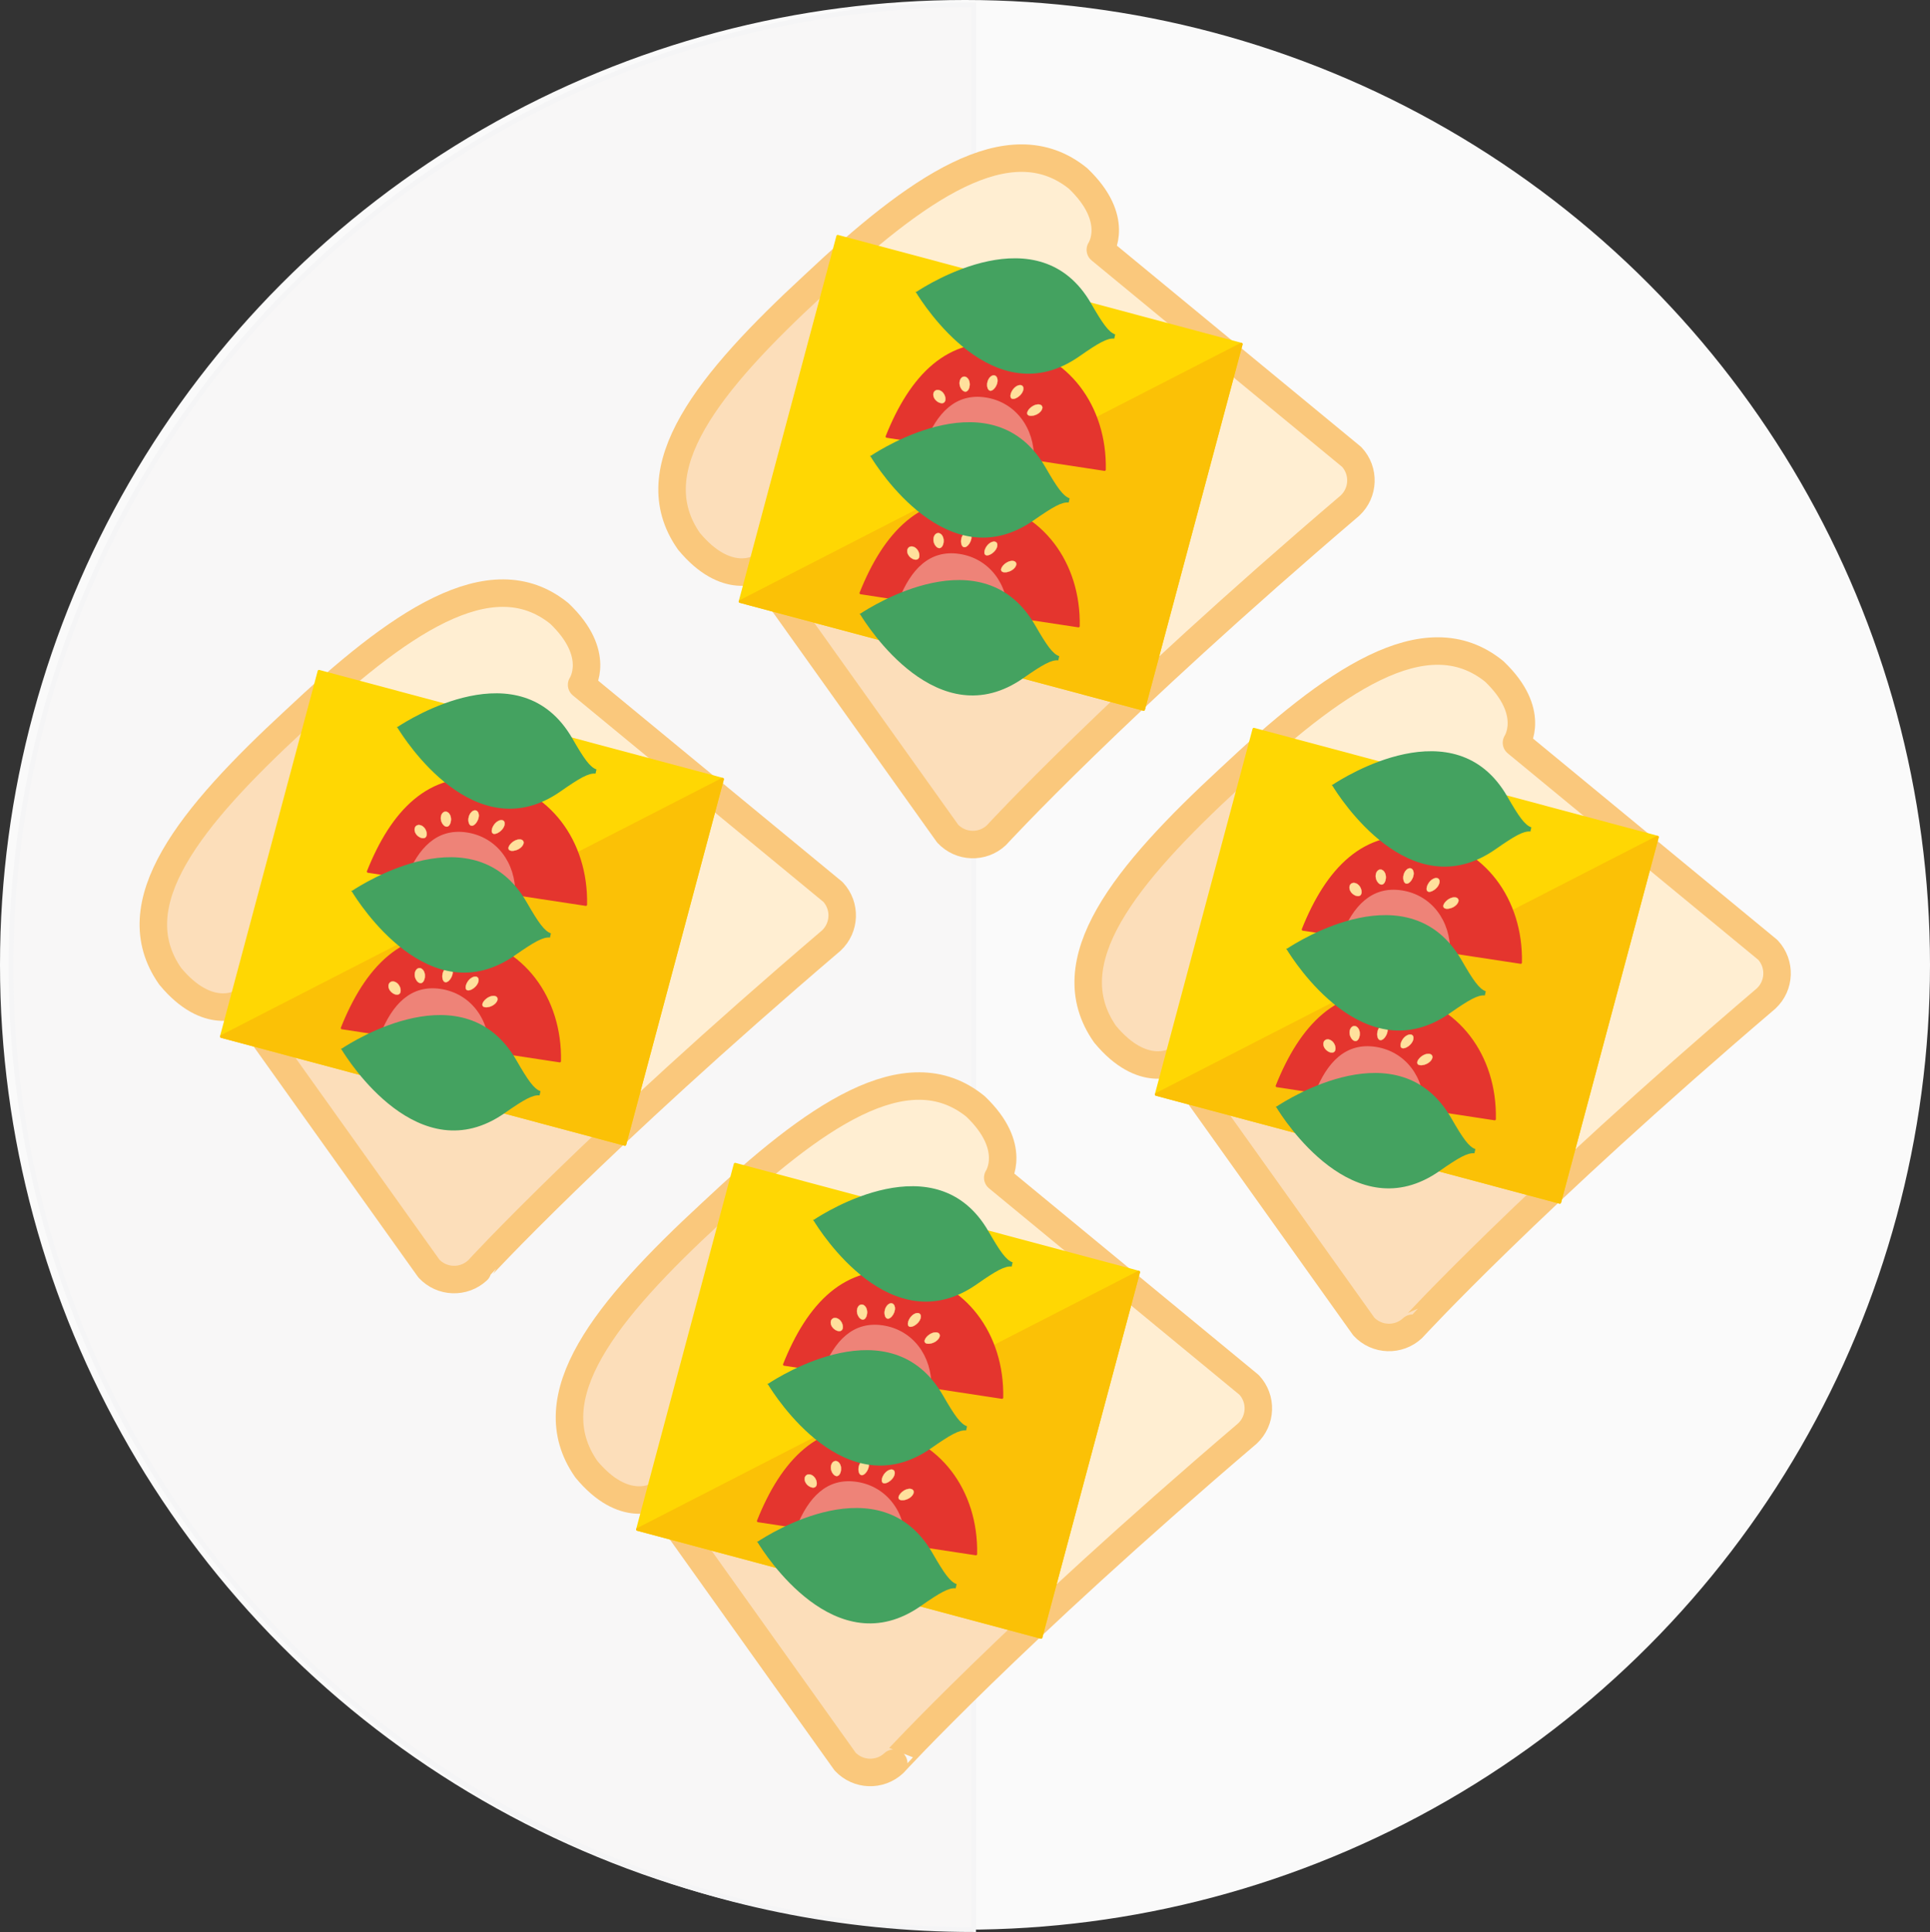 <?xml version="1.0" encoding="utf-8"?>
<!-- Generator: Adobe Illustrator 15.0.2, SVG Export Plug-In . SVG Version: 6.00 Build 0)  -->
<!DOCTYPE svg PUBLIC "-//W3C//DTD SVG 1.1//EN" "http://www.w3.org/Graphics/SVG/1.1/DTD/svg11.dtd">
<svg version="1.1" id="Lager_1" xmlns="http://www.w3.org/2000/svg" xmlns:xlink="http://www.w3.org/1999/xlink" x="0px" y="0px"
	 width="203.532px" height="203.775px" viewBox="0 0 203.532 203.775" enable-background="new 0 0 203.532 203.775"
	 xml:space="preserve">
<rect x="0" y="0" width="203.532" height="203.775" fill="#333333" stroke="none"/>
<g>
	<circle fill="#FAFAFA" stroke="#FAFAFA" stroke-width="0.506" stroke-miterlimit="10" cx="101.766" cy="101.766" r="101.513"/>
	<path fill="#F8F7F7" stroke="#F5F5F6" stroke-width="0.506" stroke-miterlimit="10" d="M102.673,203.522
		c-56.064,0-101.513-45.449-101.513-101.514S46.608,0.496,102.673,0.496V203.522z"/>
</g>
<g>
	<g>
		<g>
			
				<path fill="#FCDEBA" stroke="#FCDEBA" stroke-width="1.537" stroke-linecap="round" stroke-linejoin="round" stroke-miterlimit="10" d="
				M75.381,128.351l34.39,36.883l2.348,2.518c-5.068,3.202-18.055,17.567-18.055,17.567c-1.468,1.367-3.766,1.286-5.133-0.18
				l-19.94-27.965c0,0-3.693,1.383-7.339-2.864c-4.838-7.283,1.598-14.663,11.936-24.303
				C74.193,129.44,74.791,128.889,75.381,128.351c0.44,1.318,1.161,2.566,2.17,3.649"/>
			<path fill="#FFEED2" d="M75.381,128.351l34.39,36.883l2.348,2.518c3.547-4.832,18.785-16.783,18.785-16.783
				c1.467-1.368,1.546-3.666,0.18-5.132l-26.504-21.847c0,0,1.638-3.586-2.344-7.52c-6.928-5.335-14.739,0.567-25.077,10.206
				C76.551,127.243,75.959,127.801,75.381,128.351c1.284,0.532-3.55,1.271-2.541,2.353"/>
			
				<path fill="none" stroke="#FAC87C" stroke-width="2.899" stroke-linecap="round" stroke-linejoin="round" stroke-miterlimit="10" d="
				M131.546,151.2c1.467-1.368,1.547-3.664,0.18-5.131l-26.506-21.85c0,0,2.166-3.217-2.347-7.521
				c-7.259-5.883-17.114,1.126-27.871,11.247c-11.103,10.262-18.526,19.365-13.167,27.019c3.979,4.801,7.34,2.865,7.34,2.865
				l19.944,27.967c1.367,1.466,3.664,1.548,5.131,0.179C94.25,185.975,106.585,172.502,131.546,151.2z"/>
		</g>
		<g>
			<g>
				
					<path fill="#FFD703" stroke="#FFD703" stroke-width="0.286" stroke-linecap="round" stroke-linejoin="round" stroke-miterlimit="10" d="
					M67.226,161.315l42.559,11.384l10.297-38.524l-42.558-11.382L67.226,161.315z M108.258,158.891
					c-0.759,2.854-3.114,4.699-5.255,4.126c-2.139-0.571-3.256-3.348-2.495-6.199c0.762-2.851,3.114-4.7,5.255-4.128
					C107.906,153.262,109.022,156.039,108.258,158.891z M93.837,153.197c-0.51,1.909-2.082,3.141-3.516,2.762
					c-1.43-0.385-2.178-2.239-1.667-4.148c0.509-1.904,2.082-3.14,3.514-2.757C93.601,149.437,94.345,151.294,93.837,153.197z"/>
				<g>
					
						<path fill="#FBC106" stroke="#FBC106" stroke-width="0.286" stroke-linecap="round" stroke-linejoin="round" stroke-miterlimit="10" d="
						M90.022,149.609l1.092-0.562C90.733,149.144,90.361,149.336,90.022,149.609z"/>
					
						<path fill="#FBC106" stroke="#FBC106" stroke-width="0.286" stroke-linecap="round" stroke-linejoin="round" stroke-miterlimit="10" d="
						M102.711,143.096l-11.597,5.952l-1.092,0.562l-22.797,11.706l42.559,11.384l10.297-38.524l-13.967,7.172L102.711,143.096z"/>
				</g>
			</g>
			<g>
				<g>
					<g>
						<g>
							
								<path fill="#E4352E" stroke="#E4352E" stroke-width="0.257" stroke-linecap="round" stroke-linejoin="round" stroke-miterlimit="10" d="
								M105.669,147.412c0.131-6.646-3.893-12.134-10.222-13.097c-6.331-0.962-10.237,3.32-12.744,9.606L105.669,147.412z"/>
						</g>
						<g>
							
								<path fill="#EE8378" stroke="#EE8378" stroke-width="0.127" stroke-linecap="round" stroke-linejoin="round" stroke-miterlimit="10" d="
								M98.159,146.334c0.065-3.285-1.924-6.001-5.057-6.478c-3.131-0.475-5.062,1.645-6.301,4.753L98.159,146.334z"/>
						</g>
						<g>
							
								<path fill="#FFE09C" stroke="#FFE09C" stroke-width="0.028" stroke-linecap="round" stroke-linejoin="round" stroke-miterlimit="10" d="
								M88.658,139.336c-0.243-0.314-0.634-0.424-0.872-0.24c-0.241,0.183-0.236,0.586,0.006,0.902
								c0.243,0.315,0.702,0.512,0.943,0.33C88.973,140.146,88.903,139.651,88.658,139.336z"/>
						</g>
						<g>
							
								<path fill="#FFE09C" stroke="#FFE09C" stroke-width="0.028" stroke-linecap="round" stroke-linejoin="round" stroke-miterlimit="10" d="
								M91.423,138.186c-0.08-0.4-0.375-0.655-0.658-0.573c-0.285,0.082-0.451,0.473-0.373,0.871c0.08,0.4,0.396,0.766,0.68,0.688
								C91.356,139.086,91.501,138.585,91.423,138.186z"/>
						</g>
						<g>
							
								<path fill="#FFE09C" stroke="#FFE09C" stroke-width="0.028" stroke-linecap="round" stroke-linejoin="round" stroke-miterlimit="10" d="
								M94.34,138.282c0.108-0.413-0.034-0.779-0.315-0.816c-0.278-0.036-0.592,0.271-0.701,0.684
								c-0.107,0.413,0.004,0.895,0.283,0.932C93.89,139.119,94.232,138.697,94.34,138.282z"/>
						</g>
						<g>
							
								<path fill="#FFE09C" stroke="#FFE09C" stroke-width="0.028" stroke-linecap="round" stroke-linejoin="round" stroke-miterlimit="10" d="
								M98.136,140.685c0.394-0.218,0.81-0.204,0.934,0.034c0.12,0.237-0.102,0.606-0.494,0.826
								c-0.395,0.217-0.922,0.265-1.043,0.025C97.411,141.334,97.741,140.903,98.136,140.685z"/>
						</g>
						<g>
							
								<path fill="#FFE09C" stroke="#FFE09C" stroke-width="0.028" stroke-linecap="round" stroke-linejoin="round" stroke-miterlimit="10" d="
								M96.06,138.891c0.289-0.345,0.697-0.493,0.914-0.335c0.217,0.159,0.158,0.567-0.129,0.91
								c-0.288,0.342-0.777,0.588-0.994,0.43C95.634,139.736,95.772,139.233,96.06,138.891z"/>
						</g>
					</g>
				</g>
				<g>
					<g>
						<g>
							
								<path fill="#E4352E" stroke="#E4352E" stroke-width="0.257" stroke-linecap="round" stroke-linejoin="round" stroke-miterlimit="10" d="
								M102.918,163.917c0.132-6.645-3.892-12.134-10.222-13.096s-10.236,3.319-12.742,9.605L102.918,163.917z"/>
						</g>
						<g>
							
								<path fill="#EE8378" stroke="#EE8378" stroke-width="0.127" stroke-linecap="round" stroke-linejoin="round" stroke-miterlimit="10" d="
								M95.411,162.838c0.064-3.284-1.926-6-5.057-6.477c-3.132-0.476-5.064,1.644-6.303,4.752L95.411,162.838z"/>
						</g>
						<g>
							
								<path fill="#FFE09C" stroke="#FFE09C" stroke-width="0.028" stroke-linecap="round" stroke-linejoin="round" stroke-miterlimit="10" d="
								M85.909,155.842c-0.244-0.315-0.635-0.425-0.874-0.241c-0.241,0.183-0.237,0.586,0.007,0.901
								c0.244,0.316,0.702,0.513,0.943,0.329C86.224,156.649,86.153,156.156,85.909,155.842z"/>
						</g>
						<g>
							
								<path fill="#FFE09C" stroke="#FFE09C" stroke-width="0.028" stroke-linecap="round" stroke-linejoin="round" stroke-miterlimit="10" d="
								M88.673,154.689c-0.08-0.399-0.375-0.655-0.658-0.573c-0.285,0.083-0.451,0.474-0.373,0.871
								c0.08,0.401,0.396,0.768,0.68,0.686C88.606,155.589,88.751,155.089,88.673,154.689z"/>
						</g>
						<g>
							
								<path fill="#FFE09C" stroke="#FFE09C" stroke-width="0.028" stroke-linecap="round" stroke-linejoin="round" stroke-miterlimit="10" d="
								M91.59,154.785c0.107-0.412-0.032-0.777-0.314-0.814c-0.279-0.037-0.593,0.269-0.702,0.684
								c-0.106,0.414,0.003,0.895,0.283,0.932C91.138,155.623,91.481,155.201,91.59,154.785z"/>
						</g>
						<g>
							
								<path fill="#FFE09C" stroke="#FFE09C" stroke-width="0.028" stroke-linecap="round" stroke-linejoin="round" stroke-miterlimit="10" d="
								M95.385,157.19c0.395-0.22,0.81-0.206,0.935,0.032c0.12,0.238-0.102,0.608-0.496,0.826c-0.393,0.219-0.92,0.264-1.041,0.027
								C94.661,157.839,94.991,157.408,95.385,157.19z"/>
						</g>
						<g>
							
								<path fill="#FFE09C" stroke="#FFE09C" stroke-width="0.028" stroke-linecap="round" stroke-linejoin="round" stroke-miterlimit="10" d="
								M93.31,155.395c0.289-0.344,0.697-0.492,0.915-0.334c0.216,0.157,0.157,0.566-0.13,0.908
								c-0.288,0.345-0.777,0.59-0.994,0.431C92.883,156.24,93.021,155.737,93.31,155.395z"/>
						</g>
					</g>
				</g>
				<g>
					<path fill="#44A260" d="M101.981,150.434c-0.689-0.242-1.303-1.109-2.539-3.256c-5.479-9.527-17.307-1.977-18.434-1.229
						l-0.07-0.015c0,0,0.01,0.017,0.027,0.045c-0.029,0.018-0.045,0.029-0.045,0.029l0.072,0.017
						c0.701,1.157,8.199,13.019,17.207,6.722c2.031-1.418,2.955-1.943,3.683-1.87L101.981,150.434z"/>
				</g>
				<g>
					<path fill="#44A260" d="M106.788,133.146c-0.691-0.243-1.305-1.111-2.539-3.257c-5.479-9.527-17.307-1.977-18.434-1.227
						l-0.07-0.016c0,0,0.01,0.017,0.026,0.044c-0.028,0.02-0.044,0.029-0.044,0.029l0.07,0.016c0.703,1.158,8.2,13.02,17.209,6.724
						c2.03-1.42,2.954-1.945,3.682-1.871L106.788,133.146z"/>
				</g>
				<g>
					<path fill="#44A260" d="M100.884,167.083c-0.689-0.243-1.304-1.111-2.539-3.257c-5.479-9.527-17.306-1.976-18.432-1.228
						l-0.072-0.016c0,0,0.01,0.017,0.027,0.046c-0.028,0.019-0.045,0.029-0.045,0.029l0.072,0.015
						c0.701,1.158,8.199,13.021,17.207,6.723c2.031-1.418,2.955-1.944,3.684-1.869L100.884,167.083z"/>
				</g>
			</g>
		</g>
	</g>
	<g>
		<g>
			
				<path fill="#FCDEBA" stroke="#FCDEBA" stroke-width="1.537" stroke-linecap="round" stroke-linejoin="round" stroke-miterlimit="10" d="
				M130.084,82.469l34.39,36.882l2.348,2.518c-5.068,3.202-18.055,17.567-18.055,17.567c-1.467,1.368-3.766,1.286-5.133-0.179
				l-19.939-27.965c0,0-3.693,1.383-7.339-2.865c-4.839-7.283,1.597-14.663,11.935-24.302
				C128.897,83.559,129.495,83.006,130.084,82.469c0.44,1.318,1.161,2.566,2.17,3.648"/>
			<path fill="#FFEED2" d="M130.084,82.469l34.39,36.882l2.348,2.518c3.548-4.832,18.785-16.783,18.785-16.783
				c1.467-1.368,1.547-3.665,0.18-5.131l-26.503-21.847c0,0,1.638-3.587-2.345-7.52c-6.928-5.335-14.738,0.567-25.077,10.207
				C131.254,81.361,130.662,81.918,130.084,82.469c1.284,0.531-3.55,1.271-2.54,2.353"/>
			
				<path fill="none" stroke="#FAC87C" stroke-width="2.899" stroke-linecap="round" stroke-linejoin="round" stroke-miterlimit="10" d="
				M186.249,105.318c1.467-1.368,1.547-3.665,0.18-5.131l-26.506-21.85c0,0,2.166-3.217-2.346-7.522
				c-7.26-5.882-17.115,1.126-27.872,11.247c-11.103,10.263-18.526,19.366-13.166,27.019c3.979,4.802,7.339,2.865,7.339,2.865
				l19.944,27.968c1.367,1.466,3.665,1.547,5.132,0.179C148.954,140.093,161.288,126.619,186.249,105.318z"/>
		</g>
		<g>
			<g>
				
					<path fill="#FFD703" stroke="#FFD703" stroke-width="0.286" stroke-linecap="round" stroke-linejoin="round" stroke-miterlimit="10" d="
					M121.929,115.434l42.56,11.383l10.296-38.524L132.228,76.91L121.929,115.434z M162.962,113.008
					c-0.76,2.854-3.115,4.699-5.256,4.127c-2.139-0.572-3.256-3.349-2.494-6.2c0.761-2.85,3.113-4.699,5.254-4.128
					C162.609,107.379,163.726,110.156,162.962,113.008z M148.54,107.315c-0.51,1.909-2.082,3.141-3.515,2.762
					c-1.431-0.385-2.179-2.24-1.668-4.148c0.509-1.905,2.083-3.141,3.514-2.758C148.305,103.554,149.049,105.411,148.54,107.315z"/>
				<g>
					
						<path fill="#FBC106" stroke="#FBC106" stroke-width="0.286" stroke-linecap="round" stroke-linejoin="round" stroke-miterlimit="10" d="
						M144.726,103.727l1.093-0.561C145.437,103.262,145.064,103.454,144.726,103.727z"/>
					
						<path fill="#FBC106" stroke="#FBC106" stroke-width="0.286" stroke-linecap="round" stroke-linejoin="round" stroke-miterlimit="10" d="
						M157.415,97.213l-11.597,5.953l-1.093,0.561l-22.797,11.707l42.56,11.383l10.296-38.524l-13.967,7.172L157.415,97.213z"/>
				</g>
			</g>
			<g>
				<g>
					<g>
						<g>
							
								<path fill="#E4352E" stroke="#E4352E" stroke-width="0.257" stroke-linecap="round" stroke-linejoin="round" stroke-miterlimit="10" d="
								M160.372,101.529c0.131-6.646-3.893-12.134-10.222-13.096c-6.331-0.962-10.237,3.32-12.744,9.605L160.372,101.529z"/>
						</g>
						<g>
							
								<path fill="#EE8378" stroke="#EE8378" stroke-width="0.127" stroke-linecap="round" stroke-linejoin="round" stroke-miterlimit="10" d="
								M152.863,100.452c0.064-3.286-1.925-6.001-5.057-6.478c-3.131-0.474-5.063,1.645-6.302,4.753L152.863,100.452z"/>
						</g>
						<g>
							
								<path fill="#FFE09C" stroke="#FFE09C" stroke-width="0.028" stroke-linecap="round" stroke-linejoin="round" stroke-miterlimit="10" d="
								M143.362,93.454c-0.244-0.315-0.635-0.425-0.873-0.24c-0.24,0.183-0.236,0.585,0.006,0.902
								c0.244,0.315,0.703,0.511,0.943,0.33C143.677,94.263,143.606,93.77,143.362,93.454z"/>
						</g>
						<g>
							
								<path fill="#FFE09C" stroke="#FFE09C" stroke-width="0.028" stroke-linecap="round" stroke-linejoin="round" stroke-miterlimit="10" d="
								M146.126,92.303c-0.08-0.399-0.374-0.655-0.658-0.573c-0.285,0.083-0.451,0.473-0.373,0.872
								c0.08,0.399,0.396,0.766,0.681,0.687C146.061,93.204,146.204,92.703,146.126,92.303z"/>
						</g>
						<g>
							
								<path fill="#FFE09C" stroke="#FFE09C" stroke-width="0.028" stroke-linecap="round" stroke-linejoin="round" stroke-miterlimit="10" d="
								M149.044,92.399c0.107-0.413-0.034-0.779-0.316-0.816c-0.278-0.037-0.592,0.27-0.701,0.684
								c-0.106,0.413,0.004,0.894,0.283,0.931C148.593,93.237,148.937,92.815,149.044,92.399z"/>
						</g>
						<g>
							
								<path fill="#FFE09C" stroke="#FFE09C" stroke-width="0.028" stroke-linecap="round" stroke-linejoin="round" stroke-miterlimit="10" d="
								M152.839,94.803c0.395-0.218,0.811-0.205,0.934,0.033c0.121,0.238-0.101,0.607-0.494,0.827
								c-0.395,0.217-0.922,0.264-1.042,0.025C152.114,95.452,152.444,95.021,152.839,94.803z"/>
						</g>
						<g>
							
								<path fill="#FFE09C" stroke="#FFE09C" stroke-width="0.028" stroke-linecap="round" stroke-linejoin="round" stroke-miterlimit="10" d="
								M150.763,93.008c0.289-0.345,0.697-0.493,0.915-0.335c0.216,0.16,0.157,0.567-0.13,0.91c-0.288,0.342-0.777,0.588-0.993,0.43
								C150.337,93.854,150.476,93.351,150.763,93.008z"/>
						</g>
					</g>
				</g>
				<g>
					<g>
						<g>
							
								<path fill="#E4352E" stroke="#E4352E" stroke-width="0.257" stroke-linecap="round" stroke-linejoin="round" stroke-miterlimit="10" d="
								M157.622,118.035c0.132-6.646-3.893-12.134-10.223-13.096c-6.33-0.963-10.236,3.319-12.742,9.604L157.622,118.035z"/>
						</g>
						<g>
							
								<path fill="#EE8378" stroke="#EE8378" stroke-width="0.127" stroke-linecap="round" stroke-linejoin="round" stroke-miterlimit="10" d="
								M150.114,116.956c0.064-3.285-1.925-6-5.057-6.477c-3.131-0.476-5.064,1.643-6.303,4.751L150.114,116.956z"/>
						</g>
						<g>
							
								<path fill="#FFE09C" stroke="#FFE09C" stroke-width="0.028" stroke-linecap="round" stroke-linejoin="round" stroke-miterlimit="10" d="
								M140.612,109.96c-0.244-0.315-0.635-0.426-0.873-0.241c-0.241,0.183-0.237,0.585,0.006,0.9
								c0.244,0.317,0.702,0.514,0.943,0.329C140.927,110.768,140.856,110.273,140.612,109.96z"/>
						</g>
						<g>
							
								<path fill="#FFE09C" stroke="#FFE09C" stroke-width="0.028" stroke-linecap="round" stroke-linejoin="round" stroke-miterlimit="10" d="
								M143.376,108.808c-0.08-0.4-0.375-0.655-0.658-0.574c-0.284,0.084-0.451,0.474-0.373,0.872c0.08,0.4,0.396,0.768,0.681,0.686
								C143.31,109.706,143.455,109.207,143.376,108.808z"/>
						</g>
						<g>
							
								<path fill="#FFE09C" stroke="#FFE09C" stroke-width="0.028" stroke-linecap="round" stroke-linejoin="round" stroke-miterlimit="10" d="
								M146.293,108.903c0.108-0.412-0.032-0.777-0.314-0.814c-0.278-0.038-0.593,0.269-0.701,0.684
								c-0.107,0.413,0.002,0.895,0.283,0.931C145.842,109.74,146.186,109.318,146.293,108.903z"/>
						</g>
						<g>
							
								<path fill="#FFE09C" stroke="#FFE09C" stroke-width="0.028" stroke-linecap="round" stroke-linejoin="round" stroke-miterlimit="10" d="
								M150.088,111.309c0.396-0.22,0.811-0.206,0.935,0.031c0.121,0.238-0.101,0.608-0.495,0.826
								c-0.394,0.22-0.921,0.264-1.042,0.028C149.364,111.957,149.694,111.526,150.088,111.309z"/>
						</g>
						<g>
							
								<path fill="#FFE09C" stroke="#FFE09C" stroke-width="0.028" stroke-linecap="round" stroke-linejoin="round" stroke-miterlimit="10" d="
								M148.013,109.512c0.289-0.342,0.698-0.491,0.915-0.333c0.216,0.157,0.157,0.566-0.13,0.907
								c-0.287,0.346-0.777,0.59-0.994,0.431C147.587,110.358,147.726,109.855,148.013,109.512z"/>
						</g>
					</g>
				</g>
				<g>
					<path fill="#44A260" d="M156.685,104.552c-0.689-0.243-1.303-1.11-2.539-3.256c-5.479-9.528-17.307-1.978-18.433-1.229
						l-0.071-0.015c0,0,0.01,0.017,0.027,0.045c-0.029,0.018-0.044,0.029-0.044,0.029l0.071,0.016
						c0.701,1.157,8.199,13.02,17.207,6.722c2.031-1.418,2.955-1.943,3.683-1.869L156.685,104.552z"/>
				</g>
				<g>
					<path fill="#44A260" d="M161.491,87.264c-0.691-0.243-1.304-1.111-2.539-3.256c-5.479-9.528-17.307-1.977-18.434-1.228
						l-0.07-0.015c0,0,0.01,0.016,0.026,0.043c-0.028,0.02-0.044,0.03-0.044,0.03l0.071,0.015c0.702,1.158,8.2,13.02,17.208,6.723
						c2.03-1.419,2.955-1.945,3.683-1.87L161.491,87.264z"/>
				</g>
				<g>
					<path fill="#44A260" d="M155.588,121.2c-0.69-0.242-1.304-1.111-2.54-3.257c-5.479-9.527-17.306-1.975-18.432-1.227
						l-0.072-0.016c0,0,0.01,0.016,0.027,0.046c-0.028,0.018-0.044,0.028-0.044,0.028l0.071,0.016
						c0.701,1.157,8.199,13.02,17.208,6.722c2.03-1.417,2.954-1.943,3.683-1.869L155.588,121.2z"/>
				</g>
			</g>
		</g>
	</g>
	<g>
		<g>
			
				<path fill="#FCDEBA" stroke="#FCDEBA" stroke-width="1.537" stroke-linecap="round" stroke-linejoin="round" stroke-miterlimit="10" d="
				M31.496,76.36l34.39,36.882l2.348,2.518c-5.068,3.202-18.055,17.567-18.055,17.567c-1.467,1.367-3.766,1.286-5.133-0.179
				l-19.939-27.966c0,0-3.694,1.383-7.339-2.864c-4.839-7.283,1.597-14.663,11.935-24.303C30.309,77.45,30.906,76.897,31.496,76.36
				c0.44,1.318,1.161,2.566,2.17,3.648"/>
			<path fill="#FFEED2" d="M31.496,76.36l34.39,36.882l2.348,2.518c3.548-4.832,18.785-16.784,18.785-16.784
				c1.467-1.368,1.547-3.666,0.18-5.131L60.695,71.999c0,0,1.637-3.587-2.345-7.52c-6.928-5.335-14.739,0.567-25.077,10.207
				C32.666,75.252,32.074,75.81,31.496,76.36c1.284,0.531-3.55,1.271-2.541,2.352"/>
			
				<path fill="none" stroke="#FAC87C" stroke-width="2.899" stroke-linecap="round" stroke-linejoin="round" stroke-miterlimit="10" d="
				M87.661,99.209c1.467-1.368,1.547-3.665,0.18-5.131L61.335,72.229c0,0,2.166-3.217-2.346-7.522
				c-7.26-5.882-17.115,1.126-27.872,11.247C20.015,86.216,12.591,95.319,17.95,102.973c3.979,4.801,7.34,2.865,7.34,2.865
				l19.944,27.967c1.367,1.466,3.664,1.548,5.132,0.179C50.366,133.983,62.7,120.511,87.661,99.209z"/>
		</g>
		<g>
			<g>
				
					<path fill="#FFD703" stroke="#FFD703" stroke-width="0.286" stroke-linecap="round" stroke-linejoin="round" stroke-miterlimit="10" d="
					M23.341,109.324l42.56,11.384l10.296-38.524L33.64,70.801L23.341,109.324z M64.373,106.899
					c-0.759,2.854-3.114,4.699-5.255,4.126c-2.139-0.571-3.256-3.348-2.495-6.199c0.762-2.851,3.114-4.7,5.255-4.128
					C64.021,101.271,65.138,104.048,64.373,106.899z M49.952,101.206c-0.51,1.909-2.082,3.141-3.516,2.762
					c-1.43-0.385-2.178-2.239-1.667-4.148c0.509-1.905,2.083-3.14,3.514-2.757C49.716,97.445,50.461,99.303,49.952,101.206z"/>
				<g>
					
						<path fill="#FBC106" stroke="#FBC106" stroke-width="0.286" stroke-linecap="round" stroke-linejoin="round" stroke-miterlimit="10" d="
						M46.138,97.618l1.092-0.561C46.849,97.153,46.477,97.345,46.138,97.618z"/>
					
						<path fill="#FBC106" stroke="#FBC106" stroke-width="0.286" stroke-linecap="round" stroke-linejoin="round" stroke-miterlimit="10" d="
						M58.827,91.104l-11.598,5.953l-1.092,0.561l-22.797,11.706l42.56,11.384l10.296-38.524l-13.967,7.172L58.827,91.104z"/>
				</g>
			</g>
			<g>
				<g>
					<g>
						<g>
							
								<path fill="#E4352E" stroke="#E4352E" stroke-width="0.257" stroke-linecap="round" stroke-linejoin="round" stroke-miterlimit="10" d="
								M61.784,95.42c0.131-6.646-3.893-12.133-10.222-13.096c-6.331-0.962-10.237,3.32-12.744,9.605L61.784,95.42z"/>
						</g>
						<g>
							
								<path fill="#EE8378" stroke="#EE8378" stroke-width="0.127" stroke-linecap="round" stroke-linejoin="round" stroke-miterlimit="10" d="
								M54.275,94.343c0.064-3.286-1.925-6.001-5.058-6.478c-3.131-0.474-5.062,1.645-6.301,4.753L54.275,94.343z"/>
						</g>
						<g>
							
								<path fill="#FFE09C" stroke="#FFE09C" stroke-width="0.028" stroke-linecap="round" stroke-linejoin="round" stroke-miterlimit="10" d="
								M44.773,87.345c-0.243-0.314-0.634-0.424-0.872-0.24c-0.241,0.183-0.236,0.585,0.006,0.902
								c0.244,0.315,0.703,0.511,0.943,0.33C45.089,88.154,45.019,87.66,44.773,87.345z"/>
						</g>
						<g>
							
								<path fill="#FFE09C" stroke="#FFE09C" stroke-width="0.028" stroke-linecap="round" stroke-linejoin="round" stroke-miterlimit="10" d="
								M47.538,86.194c-0.08-0.399-0.375-0.655-0.658-0.573c-0.285,0.083-0.451,0.473-0.373,0.872
								c0.08,0.399,0.396,0.766,0.68,0.687C47.473,87.095,47.616,86.594,47.538,86.194z"/>
						</g>
						<g>
							
								<path fill="#FFE09C" stroke="#FFE09C" stroke-width="0.028" stroke-linecap="round" stroke-linejoin="round" stroke-miterlimit="10" d="
								M50.456,86.291c0.107-0.413-0.034-0.779-0.316-0.816c-0.278-0.037-0.592,0.27-0.701,0.684
								c-0.106,0.413,0.004,0.894,0.283,0.931C50.005,87.128,50.348,86.706,50.456,86.291z"/>
						</g>
						<g>
							
								<path fill="#FFE09C" stroke="#FFE09C" stroke-width="0.028" stroke-linecap="round" stroke-linejoin="round" stroke-miterlimit="10" d="
								M54.251,88.693c0.394-0.218,0.81-0.205,0.934,0.034c0.12,0.238-0.102,0.607-0.494,0.827
								c-0.395,0.217-0.922,0.264-1.042,0.026C53.526,89.343,53.856,88.913,54.251,88.693z"/>
						</g>
						<g>
							
								<path fill="#FFE09C" stroke="#FFE09C" stroke-width="0.028" stroke-linecap="round" stroke-linejoin="round" stroke-miterlimit="10" d="
								M52.175,86.899c0.289-0.345,0.697-0.493,0.915-0.335c0.216,0.159,0.157,0.567-0.13,0.91c-0.288,0.342-0.777,0.588-0.993,0.43
								C51.749,87.746,51.888,87.242,52.175,86.899z"/>
						</g>
					</g>
				</g>
				<g>
					<g>
						<g>
							
								<path fill="#E4352E" stroke="#E4352E" stroke-width="0.257" stroke-linecap="round" stroke-linejoin="round" stroke-miterlimit="10" d="
								M59.033,111.926c0.133-6.645-3.892-12.134-10.222-13.096c-6.33-0.962-10.236,3.319-12.742,9.605L59.033,111.926z"/>
						</g>
						<g>
							
								<path fill="#EE8378" stroke="#EE8378" stroke-width="0.127" stroke-linecap="round" stroke-linejoin="round" stroke-miterlimit="10" d="
								M51.526,110.847c0.064-3.284-1.926-6-5.057-6.477c-3.131-0.476-5.064,1.644-6.303,4.752L51.526,110.847z"/>
						</g>
						<g>
							
								<path fill="#FFE09C" stroke="#FFE09C" stroke-width="0.028" stroke-linecap="round" stroke-linejoin="round" stroke-miterlimit="10" d="
								M42.024,103.851c-0.244-0.315-0.635-0.425-0.874-0.241c-0.241,0.183-0.236,0.586,0.007,0.901
								c0.244,0.316,0.702,0.513,0.943,0.329C42.339,104.658,42.269,104.165,42.024,103.851z"/>
						</g>
						<g>
							
								<path fill="#FFE09C" stroke="#FFE09C" stroke-width="0.028" stroke-linecap="round" stroke-linejoin="round" stroke-miterlimit="10" d="
								M44.788,102.698c-0.08-0.399-0.375-0.655-0.658-0.573c-0.285,0.083-0.451,0.474-0.373,0.871
								c0.08,0.401,0.396,0.768,0.681,0.686C44.722,103.598,44.867,103.098,44.788,102.698z"/>
						</g>
						<g>
							
								<path fill="#FFE09C" stroke="#FFE09C" stroke-width="0.028" stroke-linecap="round" stroke-linejoin="round" stroke-miterlimit="10" d="
								M47.705,102.794c0.108-0.412-0.032-0.777-0.314-0.813c-0.279-0.038-0.593,0.268-0.701,0.683
								c-0.107,0.414,0.002,0.895,0.282,0.932C47.253,103.632,47.598,103.21,47.705,102.794z"/>
						</g>
						<g>
							
								<path fill="#FFE09C" stroke="#FFE09C" stroke-width="0.028" stroke-linecap="round" stroke-linejoin="round" stroke-miterlimit="10" d="
								M51.5,105.199c0.396-0.22,0.811-0.206,0.935,0.032c0.121,0.238-0.101,0.608-0.496,0.826c-0.393,0.219-0.92,0.264-1.041,0.027
								C50.776,105.848,51.106,105.417,51.5,105.199z"/>
						</g>
						<g>
							
								<path fill="#FFE09C" stroke="#FFE09C" stroke-width="0.028" stroke-linecap="round" stroke-linejoin="round" stroke-miterlimit="10" d="
								M49.425,103.403c0.289-0.343,0.697-0.492,0.915-0.333c0.216,0.156,0.157,0.565-0.13,0.907
								c-0.288,0.345-0.777,0.59-0.994,0.431S49.138,103.746,49.425,103.403z"/>
						</g>
					</g>
				</g>
				<g>
					<path fill="#44A260" d="M58.097,98.443c-0.689-0.243-1.303-1.11-2.539-3.256c-5.479-9.528-17.307-1.977-18.434-1.228
						l-0.07-0.015c0,0,0.01,0.017,0.027,0.045c-0.029,0.018-0.044,0.029-0.044,0.029l0.071,0.016
						c0.701,1.157,8.199,13.019,17.207,6.722c2.031-1.418,2.955-1.943,3.683-1.87L58.097,98.443z"/>
				</g>
				<g>
					<path fill="#44A260" d="M62.903,81.155c-0.691-0.243-1.305-1.111-2.539-3.256c-5.479-9.528-17.307-1.977-18.434-1.228
						l-0.07-0.015c0,0,0.01,0.016,0.026,0.043c-0.028,0.02-0.044,0.03-0.044,0.03l0.07,0.015c0.703,1.158,8.2,13.02,17.209,6.724
						c2.03-1.42,2.955-1.945,3.682-1.871L62.903,81.155z"/>
				</g>
				<g>
					<path fill="#44A260" d="M57,115.092c-0.69-0.243-1.304-1.111-2.54-3.257c-5.479-9.527-17.306-1.976-18.432-1.228l-0.072-0.016
						c0,0,0.01,0.017,0.027,0.046c-0.028,0.019-0.045,0.029-0.045,0.029l0.072,0.015c0.701,1.158,8.199,13.021,17.208,6.723
						c2.03-1.418,2.954-1.943,3.683-1.869L57,115.092z"/>
				</g>
			</g>
		</g>
	</g>
	<g>
		<g>
			
				<path fill="#FCDEBA" stroke="#FCDEBA" stroke-width="1.537" stroke-linecap="round" stroke-linejoin="round" stroke-miterlimit="10" d="
				M86.199,30.478l34.39,36.881l2.348,2.519c-5.068,3.202-18.055,17.567-18.055,17.567c-1.467,1.368-3.766,1.287-5.132-0.179
				L79.81,59.301c0,0-3.693,1.382-7.339-2.866c-4.839-7.283,1.597-14.663,11.935-24.302C85.013,31.567,85.61,31.015,86.199,30.478
				c0.44,1.318,1.161,2.566,2.17,3.648"/>
			<path fill="#FFEED2" d="M86.199,30.478l34.39,36.881l2.348,2.519c3.548-4.833,18.785-16.783,18.785-16.783
				c1.468-1.368,1.547-3.666,0.18-5.131l-26.503-21.847c0,0,1.638-3.587-2.344-7.52c-6.929-5.335-14.739,0.567-25.077,10.207
				C87.37,29.37,86.777,29.927,86.199,30.478c1.284,0.531-3.55,1.271-2.54,2.353"/>
			
				<path fill="none" stroke="#FAC87C" stroke-width="2.899" stroke-linecap="round" stroke-linejoin="round" stroke-miterlimit="10" d="
				M142.364,53.327c1.467-1.368,1.547-3.665,0.18-5.131l-26.506-21.849c0,0,2.166-3.217-2.346-7.522
				c-7.259-5.882-17.115,1.126-27.871,11.247C74.718,40.334,67.294,49.437,72.654,57.09c3.979,4.802,7.339,2.865,7.339,2.865
				l19.944,27.968c1.367,1.465,3.665,1.547,5.132,0.179C105.069,88.102,117.404,74.628,142.364,53.327z"/>
		</g>
		<g>
			<g>
				
					<path fill="#FFD703" stroke="#FFD703" stroke-width="0.286" stroke-linecap="round" stroke-linejoin="round" stroke-miterlimit="10" d="
					M78.044,63.443l42.56,11.382l10.296-38.524L88.343,24.919L78.044,63.443z M119.077,61.017c-0.76,2.853-3.115,4.7-5.256,4.127
					c-2.139-0.573-3.256-3.35-2.494-6.201c0.762-2.85,3.113-4.699,5.255-4.128C118.725,55.388,119.841,58.166,119.077,61.017z
					 M104.655,55.324c-0.51,1.909-2.082,3.141-3.515,2.761c-1.431-0.384-2.179-2.239-1.667-4.148
					c0.508-1.905,2.082-3.14,3.514-2.757C104.42,51.563,105.164,53.42,104.655,55.324z"/>
				<g>
					
						<path fill="#FBC106" stroke="#FBC106" stroke-width="0.286" stroke-linecap="round" stroke-linejoin="round" stroke-miterlimit="10" d="
						M100.841,51.736l1.093-0.561C101.552,51.271,101.181,51.463,100.841,51.736z"/>
					
						<path fill="#FBC106" stroke="#FBC106" stroke-width="0.286" stroke-linecap="round" stroke-linejoin="round" stroke-miterlimit="10" d="
						M113.53,45.222l-11.597,5.953l-1.093,0.561L78.044,63.443l42.56,11.382l10.296-38.524l-13.967,7.172L113.53,45.222z"/>
				</g>
			</g>
			<g>
				<g>
					<g>
						<g>
							
								<path fill="#E4352E" stroke="#E4352E" stroke-width="0.257" stroke-linecap="round" stroke-linejoin="round" stroke-miterlimit="10" d="
								M116.487,49.538c0.131-6.646-3.892-12.133-10.221-13.096c-6.332-0.962-10.238,3.32-12.744,9.605L116.487,49.538z"/>
						</g>
						<g>
							
								<path fill="#EE8378" stroke="#EE8378" stroke-width="0.127" stroke-linecap="round" stroke-linejoin="round" stroke-miterlimit="10" d="
								M108.979,48.461c0.065-3.286-1.925-6.001-5.057-6.478c-3.131-0.474-5.063,1.645-6.302,4.753L108.979,48.461z"/>
						</g>
						<g>
							
								<path fill="#FFE09C" stroke="#FFE09C" stroke-width="0.028" stroke-linecap="round" stroke-linejoin="round" stroke-miterlimit="10" d="
								M99.478,41.463c-0.244-0.315-0.635-0.425-0.873-0.24c-0.24,0.183-0.236,0.585,0.006,0.902
								c0.244,0.315,0.703,0.511,0.943,0.33C99.792,42.271,99.722,41.778,99.478,41.463z"/>
						</g>
						<g>
							
								<path fill="#FFE09C" stroke="#FFE09C" stroke-width="0.028" stroke-linecap="round" stroke-linejoin="round" stroke-miterlimit="10" d="
								M102.241,40.312c-0.08-0.399-0.374-0.655-0.658-0.573c-0.285,0.083-0.451,0.473-0.373,0.872
								c0.08,0.399,0.396,0.766,0.681,0.687C102.176,41.213,102.319,40.711,102.241,40.312z"/>
						</g>
						<g>
							
								<path fill="#FFE09C" stroke="#FFE09C" stroke-width="0.028" stroke-linecap="round" stroke-linejoin="round" stroke-miterlimit="10" d="
								M105.159,40.408c0.107-0.413-0.034-0.779-0.316-0.816c-0.277-0.036-0.592,0.27-0.701,0.684
								c-0.106,0.413,0.004,0.894,0.284,0.931C104.708,41.246,105.052,40.824,105.159,40.408z"/>
						</g>
						<g>
							
								<path fill="#FFE09C" stroke="#FFE09C" stroke-width="0.028" stroke-linecap="round" stroke-linejoin="round" stroke-miterlimit="10" d="
								M108.954,42.812c0.395-0.218,0.811-0.205,0.934,0.034c0.121,0.237-0.101,0.607-0.494,0.827
								c-0.395,0.217-0.922,0.264-1.042,0.025C108.229,43.461,108.56,43.03,108.954,42.812z"/>
						</g>
						<g>
							
								<path fill="#FFE09C" stroke="#FFE09C" stroke-width="0.028" stroke-linecap="round" stroke-linejoin="round" stroke-miterlimit="10" d="
								M106.878,41.017c0.289-0.345,0.698-0.493,0.915-0.335c0.216,0.16,0.157,0.567-0.13,0.91c-0.287,0.342-0.777,0.588-0.993,0.43
								C106.452,41.863,106.591,41.36,106.878,41.017z"/>
						</g>
					</g>
				</g>
				<g>
					<g>
						<g>
							
								<path fill="#E4352E" stroke="#E4352E" stroke-width="0.257" stroke-linecap="round" stroke-linejoin="round" stroke-miterlimit="10" d="
								M113.737,66.044c0.132-6.645-3.893-12.134-10.223-13.096s-10.236,3.32-12.742,9.605L113.737,66.044z"/>
						</g>
						<g>
							
								<path fill="#EE8378" stroke="#EE8378" stroke-width="0.127" stroke-linecap="round" stroke-linejoin="round" stroke-miterlimit="10" d="
								M106.229,64.965c0.064-3.285-1.925-6-5.057-6.477c-3.131-0.475-5.064,1.643-6.303,4.751L106.229,64.965z"/>
						</g>
						<g>
							
								<path fill="#FFE09C" stroke="#FFE09C" stroke-width="0.028" stroke-linecap="round" stroke-linejoin="round" stroke-miterlimit="10" d="
								M96.728,57.969c-0.244-0.315-0.635-0.425-0.873-0.241c-0.241,0.183-0.237,0.585,0.006,0.9
								c0.244,0.317,0.703,0.514,0.943,0.33C97.042,58.777,96.973,58.282,96.728,57.969z"/>
						</g>
						<g>
							
								<path fill="#FFE09C" stroke="#FFE09C" stroke-width="0.028" stroke-linecap="round" stroke-linejoin="round" stroke-miterlimit="10" d="
								M99.491,56.817c-0.08-0.401-0.375-0.656-0.658-0.574c-0.284,0.083-0.451,0.473-0.373,0.871
								c0.081,0.401,0.396,0.768,0.681,0.686C99.426,57.715,99.57,57.215,99.491,56.817z"/>
						</g>
						<g>
							
								<path fill="#FFE09C" stroke="#FFE09C" stroke-width="0.028" stroke-linecap="round" stroke-linejoin="round" stroke-miterlimit="10" d="
								M102.409,56.913c0.107-0.413-0.033-0.778-0.315-0.815c-0.278-0.037-0.593,0.269-0.701,0.684
								c-0.106,0.413,0.003,0.895,0.283,0.931C101.957,57.749,102.301,57.327,102.409,56.913z"/>
						</g>
						<g>
							
								<path fill="#FFE09C" stroke="#FFE09C" stroke-width="0.028" stroke-linecap="round" stroke-linejoin="round" stroke-miterlimit="10" d="
								M106.204,59.317c0.395-0.22,0.81-0.206,0.934,0.032c0.121,0.237-0.101,0.608-0.495,0.826
								c-0.394,0.22-0.921,0.264-1.042,0.028C105.479,59.966,105.81,59.535,106.204,59.317z"/>
						</g>
						<g>
							
								<path fill="#FFE09C" stroke="#FFE09C" stroke-width="0.028" stroke-linecap="round" stroke-linejoin="round" stroke-miterlimit="10" d="
								M104.128,57.521c0.289-0.342,0.698-0.491,0.915-0.333c0.216,0.158,0.157,0.567-0.13,0.908
								c-0.287,0.345-0.777,0.59-0.994,0.43C103.702,58.367,103.841,57.864,104.128,57.521z"/>
						</g>
					</g>
				</g>
				<g>
					<path fill="#44A260" d="M112.8,52.561c-0.689-0.243-1.303-1.11-2.539-3.256c-5.479-9.528-17.307-1.977-18.433-1.228
						l-0.071-0.015c0,0,0.01,0.017,0.027,0.045c-0.029,0.018-0.044,0.029-0.044,0.029l0.071,0.016
						c0.702,1.157,8.199,13.02,17.208,6.722c2.031-1.417,2.954-1.943,3.682-1.87L112.8,52.561z"/>
				</g>
				<g>
					<path fill="#44A260" d="M117.606,35.273c-0.691-0.243-1.304-1.111-2.539-3.256c-5.479-9.528-17.307-1.977-18.434-1.228
						l-0.07-0.015c0,0,0.01,0.016,0.027,0.043c-0.028,0.019-0.045,0.03-0.045,0.03l0.071,0.015c0.702,1.158,8.2,13.02,17.208,6.724
						c2.031-1.419,2.955-1.945,3.683-1.871L117.606,35.273z"/>
				</g>
				<g>
					<path fill="#44A260" d="M111.703,69.209c-0.69-0.243-1.304-1.111-2.54-3.257c-5.479-9.527-17.305-1.974-18.432-1.227
						l-0.072-0.016c0,0,0.01,0.016,0.028,0.046c-0.028,0.018-0.045,0.028-0.045,0.028l0.071,0.016
						c0.701,1.157,8.2,13.02,17.208,6.722c2.03-1.418,2.954-1.944,3.683-1.87L111.703,69.209z"/>
				</g>
			</g>
		</g>
	</g>
</g>
</svg>
